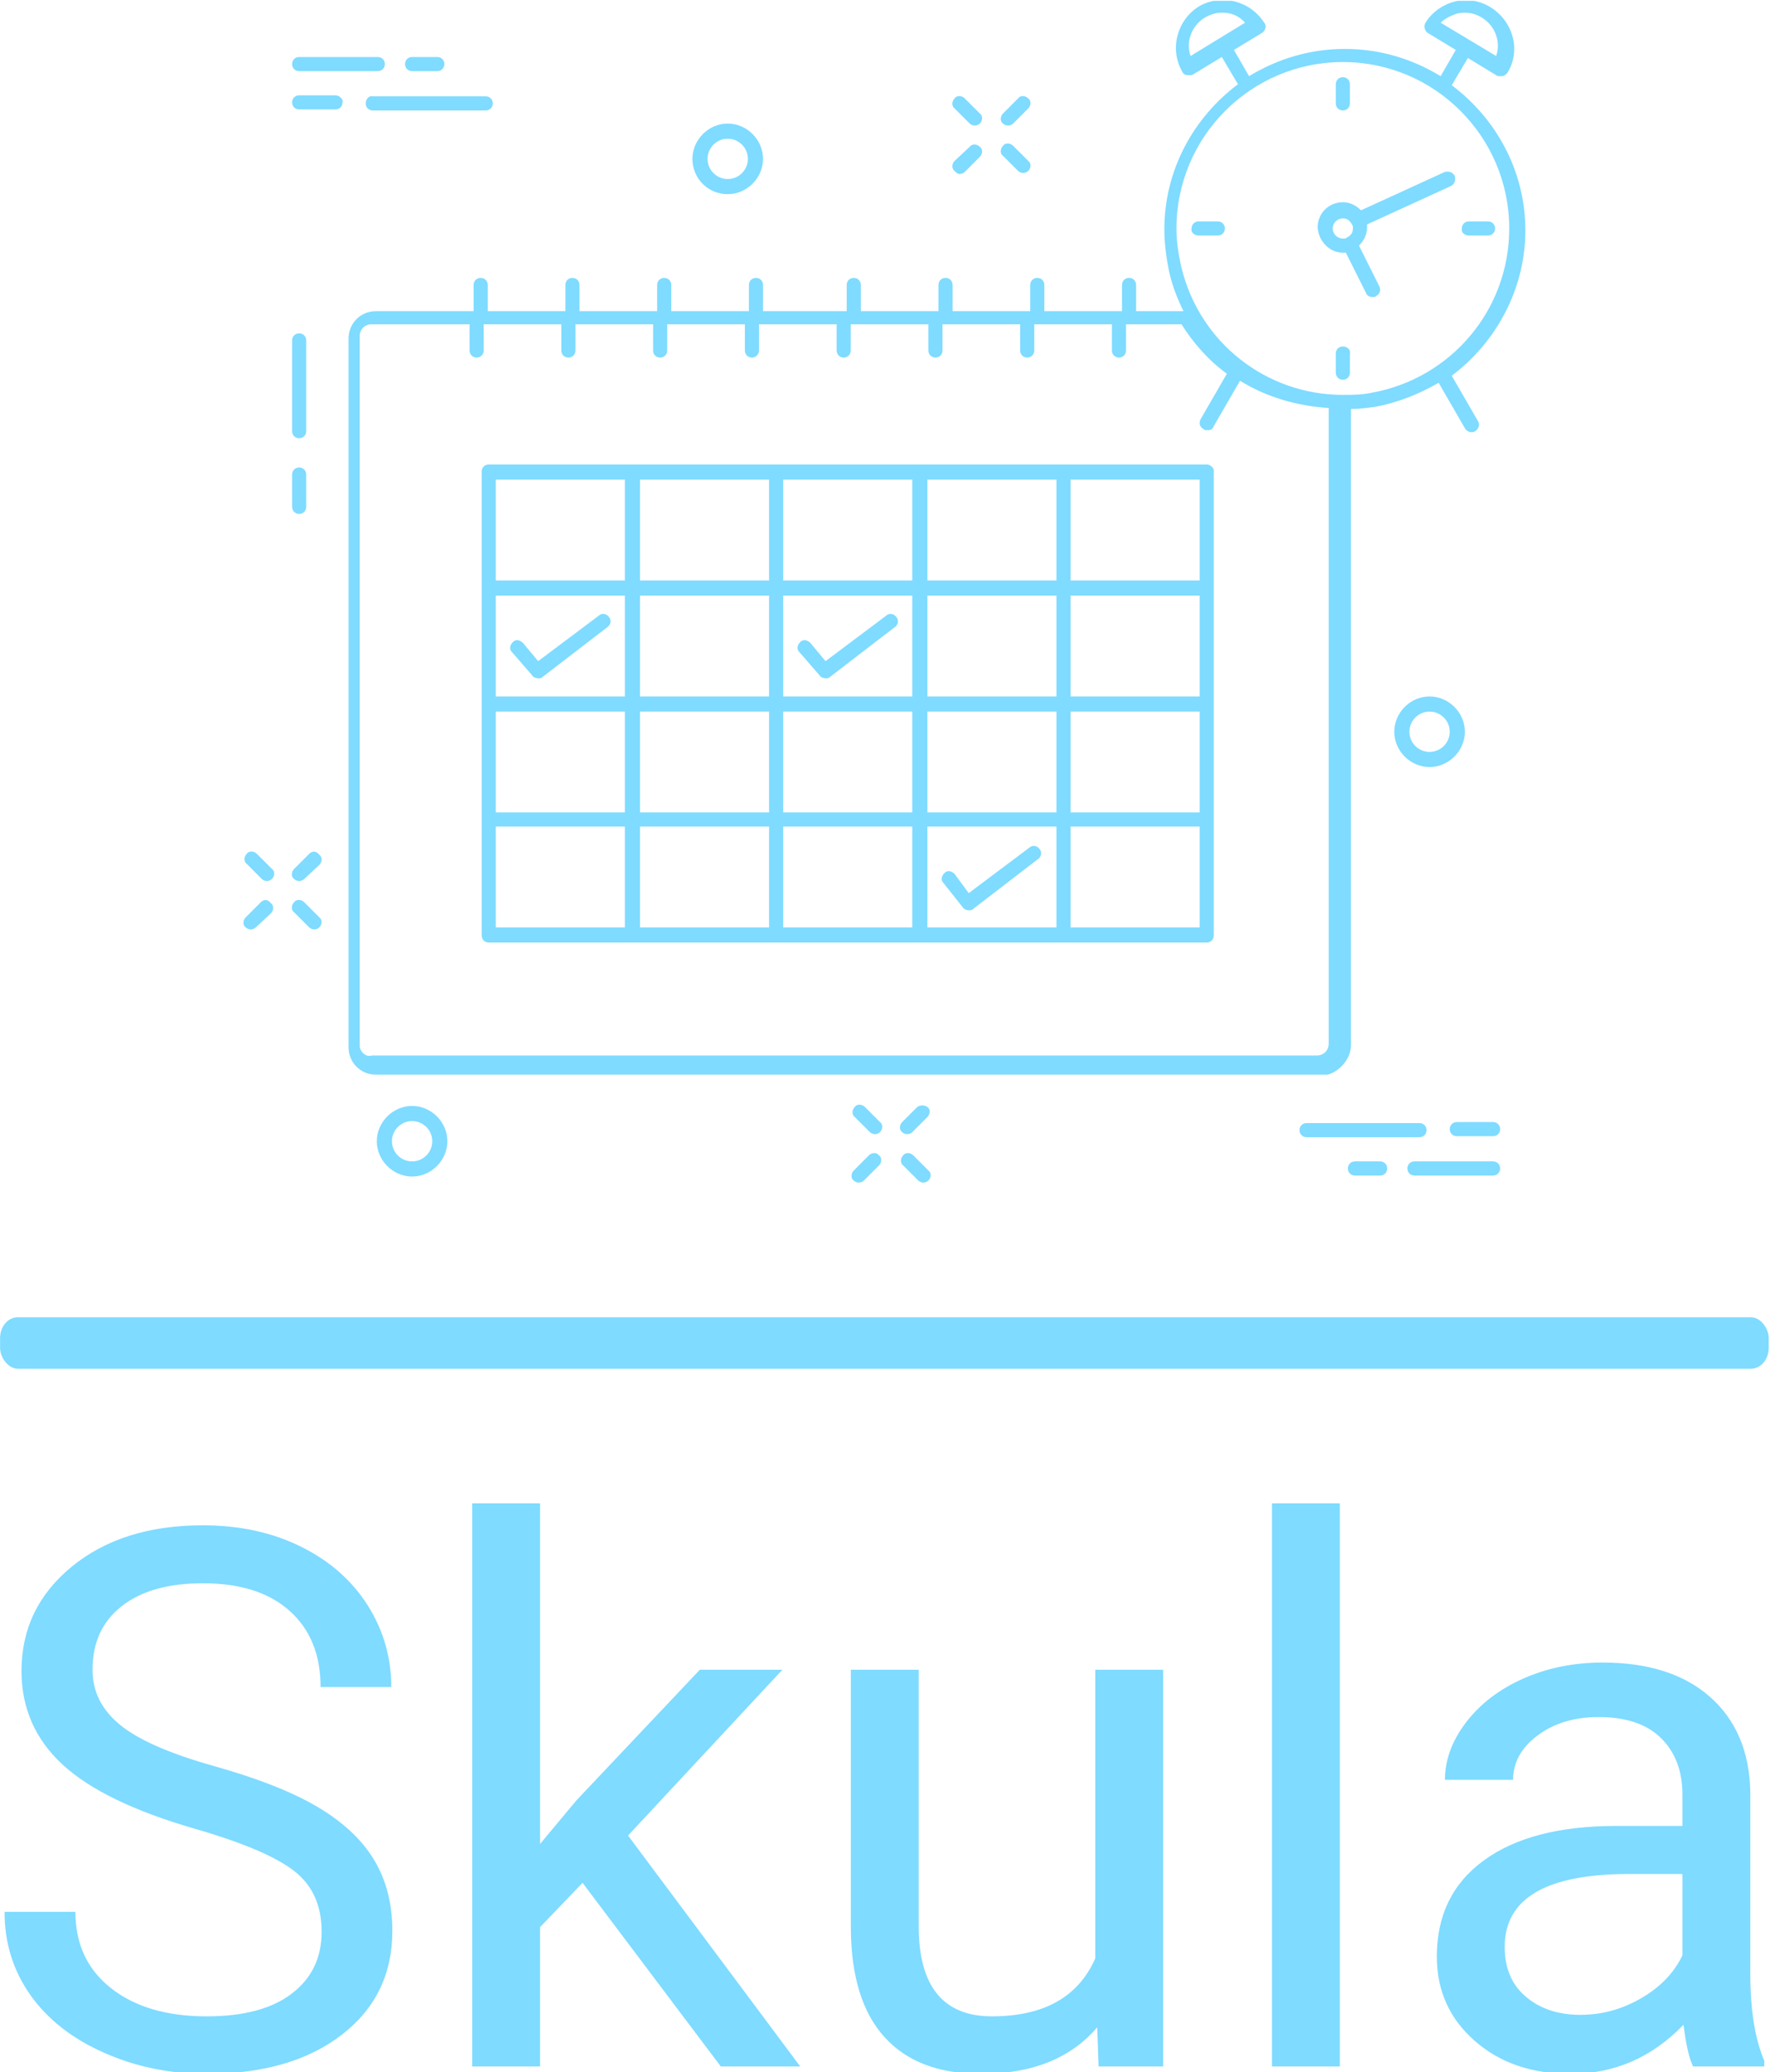 <svg xmlns="http://www.w3.org/2000/svg" version="1.1" xmlns:xlink="http://www.w3.org/1999/xlink" xmlns:svgjs="http://svgjs.dev/svgjs" width="2000" height="2341" viewBox="0 0 2000 2341"><g transform="matrix(1,0,0,1,-0.668,0.948)"><svg viewBox="0 0 211 247" data-background-color="#ffffff" preserveAspectRatio="xMidYMid meet" height="2341" width="2000" xmlns="http://www.w3.org/2000/svg" xmlns:xlink="http://www.w3.org/1999/xlink"><defs></defs><g id="tight-bounds" transform="matrix(1,0,0,1,0.07,-0.1)"><svg viewBox="0 0 210.859 247.2" height="247.2" width="210.859"><g><svg viewBox="0 0 397.498 466.005" height="247.2" width="210.859"><g><rect width="397.498" height="11.56" x="0" y="295.995" fill="#7fdbff" opacity="1" stroke-width="0" stroke="transparent" fill-opacity="1" class="rect-si-0" data-fill-palette-color="primary" rx="1%" id="si-0" data-palette-color="#7fdbff"></rect></g><g transform="matrix(1,0,0,1,0.989,337.817)"><svg viewBox="0 0 395.52 128.188" height="128.188" width="395.52"><g><svg viewBox="0 0 395.52 128.188" height="128.188" width="395.52"><g><svg viewBox="0 0 395.52 128.188" height="128.188" width="395.52"><g transform="matrix(1,0,0,1,0,0)"><svg width="395.52" viewBox="1.95 -37.5 117.21 37.99" height="128.188" data-palette-color="#7fdbff"><path d="M14.6-15.84L14.6-15.84Q8.57-17.58 5.82-20.1 3.08-22.63 3.08-26.34L3.08-26.34Q3.08-30.54 6.43-33.29 9.79-36.04 15.16-36.04L15.16-36.04Q18.82-36.04 21.69-34.62 24.56-33.2 26.14-30.71 27.71-28.22 27.71-25.27L27.71-25.27 23-25.27Q23-28.49 20.95-30.33 18.9-32.18 15.16-32.18L15.16-32.18Q11.69-32.18 9.75-30.65 7.81-29.13 7.81-26.42L7.81-26.42Q7.81-24.24 9.66-22.74 11.5-21.24 15.93-20 20.36-18.75 22.86-17.25 25.37-15.75 26.57-13.75 27.78-11.74 27.78-9.03L27.78-9.03Q27.78-4.71 24.41-2.11 21.04 0.49 15.41 0.49L15.41 0.49Q11.74 0.49 8.57-0.92 5.4-2.32 3.67-4.76 1.95-7.2 1.95-10.3L1.95-10.3 6.67-10.3Q6.67-7.08 9.05-5.21 11.43-3.34 15.41-3.34L15.41-3.34Q19.12-3.34 21.09-4.86 23.07-6.37 23.07-8.98 23.07-11.6 21.24-13.02 19.41-14.45 14.6-15.84ZM49.66 0L40.45-12.23 37.62-9.28 37.62 0 33.1 0 33.1-37.5 37.62-37.5 37.62-14.82 40.04-17.72 48.26-26.42 53.76-26.42 43.48-15.38 54.95 0 49.66 0ZM74.82 0L74.73-2.61Q72.09 0.49 66.99 0.49L66.99 0.49Q62.76 0.49 60.55-1.97 58.34-4.42 58.32-9.23L58.32-9.23 58.32-26.42 62.84-26.42 62.84-9.35Q62.84-3.34 67.72-3.34L67.72-3.34Q72.9-3.34 74.6-7.2L74.6-7.2 74.6-26.42 79.12-26.42 79.12 0 74.82 0ZM90.89-37.5L90.89 0 86.37 0 86.37-37.5 90.89-37.5ZM119.16 0L114.42 0Q114.03-0.78 113.78-2.78L113.78-2.78Q110.63 0.49 106.26 0.49L106.26 0.49Q102.36 0.49 99.86-1.72 97.35-3.93 97.35-7.32L97.35-7.32Q97.35-11.45 100.49-13.73 103.63-16.02 109.32-16.02L109.32-16.02 113.71-16.02 113.71-18.09Q113.71-20.46 112.29-21.86 110.88-23.27 108.12-23.27L108.12-23.27Q105.7-23.27 104.07-22.05 102.43-20.83 102.43-19.09L102.43-19.09 97.89-19.09Q97.89-21.07 99.29-22.91 100.7-24.76 103.1-25.83 105.51-26.9 108.39-26.9L108.39-26.9Q112.95-26.9 115.54-24.62 118.13-22.34 118.23-18.33L118.23-18.33 118.23-6.18Q118.23-2.54 119.16-0.39L119.16-0.39 119.16 0ZM106.92-3.44L106.92-3.44Q109.05-3.44 110.95-4.54 112.86-5.64 113.71-7.4L113.71-7.4 113.71-12.82 110.17-12.82Q101.87-12.82 101.87-7.96L101.87-7.96Q101.87-5.83 103.29-4.64 104.7-3.44 106.92-3.44Z" opacity="1" transform="matrix(1,0,0,1,0,0)" fill="#7fdbff" class="undefined-text-0" data-fill-palette-color="primary" id="text-0"></path></svg></g></svg></g></svg></g></svg></g><g transform="matrix(1,0,0,1,54.695,0)"><svg viewBox="0 0 288.109 265.733" height="265.733" width="288.109"><g><svg xmlns="http://www.w3.org/2000/svg" xmlns:xlink="http://www.w3.org/1999/xlink" version="1.1" x="0" y="0" viewBox="0.475 5.448 127.125 117.252" enable-background="new 0 0 128 128" xml:space="preserve" height="265.733" width="288.109" class="icon-icon-0" data-fill-palette-color="accent" id="icon-0"><g fill="#7fdbff" data-fill-palette-color="accent"><path d="M6 48.9c0.4 0 0.7-0.3 0.7-0.7v-9c0-0.4-0.3-0.7-0.7-0.7-0.4 0-0.7 0.3-0.7 0.7v9C5.3 48.6 5.6 48.9 6 48.9z" fill="#7fdbff" data-fill-palette-color="accent"></path><path d="M6 56.4c0.4 0 0.7-0.3 0.7-0.7v-3.2c0-0.4-0.3-0.7-0.7-0.7-0.4 0-0.7 0.3-0.7 0.7v3.2C5.3 56.1 5.6 56.4 6 56.4z" fill="#7fdbff" data-fill-palette-color="accent"></path><path d="M48.5 24.7c1.9 0 3.5-1.6 3.5-3.5s-1.6-3.5-3.5-3.5c-1.9 0-3.5 1.6-3.5 3.5S46.5 24.7 48.5 24.7zM48.5 19.2c1.1 0 2 0.9 2 2 0 1.1-0.9 2-2 2-1.1 0-2-0.9-2-2C46.5 20.1 47.4 19.2 48.5 19.2z" fill="#7fdbff" data-fill-palette-color="accent"></path><path d="M118.1 74.5c-1.9 0-3.5 1.6-3.5 3.5s1.6 3.5 3.5 3.5c1.9 0 3.5-1.6 3.5-3.5S120 74.5 118.1 74.5zM118.1 80c-1.1 0-2-0.9-2-2 0-1.1 0.9-2 2-2 1.1 0 2 0.9 2 2C120.1 79.1 119.2 80 118.1 80z" fill="#7fdbff" data-fill-palette-color="accent"></path><path d="M17.2 115.1c-1.9 0-3.5 1.6-3.5 3.5s1.6 3.5 3.5 3.5c1.9 0 3.5-1.6 3.5-3.5S19.1 115.1 17.2 115.1zM17.2 120.6c-1.1 0-2-0.9-2-2 0-1.1 0.9-2 2-2 1.1 0 2 0.9 2 2C19.2 119.7 18.3 120.6 17.2 120.6z" fill="#7fdbff" data-fill-palette-color="accent"></path><path d="M12.6 15.7c0 0.4 0.3 0.7 0.7 0.7h11.2c0.4 0 0.7-0.3 0.7-0.7 0-0.4-0.3-0.7-0.7-0.7H13.3C12.9 14.9 12.6 15.3 12.6 15.7z" fill="#7fdbff" data-fill-palette-color="accent"></path><path d="M9.6 14.9H6c-0.4 0-0.7 0.3-0.7 0.7 0 0.4 0.3 0.7 0.7 0.7h3.6c0.4 0 0.7-0.3 0.7-0.7C10.4 15.3 10 14.9 9.6 14.9z" fill="#7fdbff" data-fill-palette-color="accent"></path><path d="M6 12.5h7.8c0.4 0 0.7-0.3 0.7-0.7s-0.3-0.7-0.7-0.7H6c-0.4 0-0.7 0.3-0.7 0.7S5.6 12.5 6 12.5z" fill="#7fdbff" data-fill-palette-color="accent"></path><path d="M17.2 12.5h2.5c0.4 0 0.7-0.3 0.7-0.7s-0.3-0.7-0.7-0.7h-2.5c-0.4 0-0.7 0.3-0.7 0.7S16.8 12.5 17.2 12.5z" fill="#7fdbff" data-fill-palette-color="accent"></path><path d="M117.8 117.5c0-0.4-0.3-0.7-0.7-0.7h-11.2c-0.4 0-0.7 0.3-0.7 0.7 0 0.4 0.3 0.7 0.7 0.7h11.2C117.5 118.2 117.8 117.9 117.8 117.5z" fill="#7fdbff" data-fill-palette-color="accent"></path><path d="M124.4 116.7h-3.6c-0.4 0-0.7 0.3-0.7 0.7 0 0.4 0.3 0.7 0.7 0.7h3.6c0.4 0 0.7-0.3 0.7-0.7C125.1 117 124.8 116.7 124.4 116.7z" fill="#7fdbff" data-fill-palette-color="accent"></path><path d="M124.4 120.6h-7.8c-0.4 0-0.7 0.3-0.7 0.7 0 0.4 0.3 0.7 0.7 0.7h7.8c0.4 0 0.7-0.3 0.7-0.7C125.1 120.9 124.8 120.6 124.4 120.6z" fill="#7fdbff" data-fill-palette-color="accent"></path><path d="M113.2 120.6h-2.5c-0.4 0-0.7 0.3-0.7 0.7 0 0.4 0.3 0.7 0.7 0.7h2.5c0.4 0 0.7-0.3 0.7-0.7C113.9 120.9 113.6 120.6 113.2 120.6z" fill="#7fdbff" data-fill-palette-color="accent"></path><path d="M72.5 17.7c0.1 0.1 0.3 0.2 0.5 0.2 0.2 0 0.4-0.1 0.5-0.2 0.3-0.3 0.3-0.8 0-1l-1.5-1.5c-0.3-0.3-0.8-0.3-1 0-0.3 0.3-0.3 0.8 0 1L72.5 17.7z" fill="#7fdbff" data-fill-palette-color="accent"></path><path d="M77.3 22.4c0.1 0.1 0.3 0.2 0.5 0.2 0.2 0 0.4-0.1 0.5-0.2 0.3-0.3 0.3-0.8 0-1l-1.5-1.5c-0.3-0.3-0.8-0.3-1 0-0.3 0.3-0.3 0.8 0 1L77.3 22.4z" fill="#7fdbff" data-fill-palette-color="accent"></path><path d="M71.5 22.7c0.2 0 0.4-0.1 0.5-0.2l1.5-1.5c0.3-0.3 0.3-0.8 0-1-0.3-0.3-0.8-0.3-1 0L71 21.4c-0.3 0.3-0.3 0.8 0 1C71.2 22.6 71.3 22.7 71.5 22.7z" fill="#7fdbff" data-fill-palette-color="accent"></path><path d="M76.3 17.9c0.2 0 0.4-0.1 0.5-0.2l1.5-1.5c0.3-0.3 0.3-0.8 0-1-0.3-0.3-0.8-0.3-1 0l-1.5 1.5c-0.3 0.3-0.3 0.8 0 1C75.9 17.8 76.1 17.9 76.3 17.9z" fill="#7fdbff" data-fill-palette-color="accent"></path><path d="M62.1 115.2c-0.3-0.3-0.8-0.3-1 0-0.3 0.3-0.3 0.8 0 1l1.5 1.5c0.1 0.1 0.3 0.2 0.5 0.2 0.2 0 0.4-0.1 0.5-0.2 0.3-0.3 0.3-0.8 0-1L62.1 115.2z" fill="#7fdbff" data-fill-palette-color="accent"></path><path d="M66.9 120c-0.3-0.3-0.8-0.3-1 0-0.3 0.3-0.3 0.8 0 1l1.5 1.5c0.1 0.1 0.3 0.2 0.5 0.2 0.2 0 0.4-0.1 0.5-0.2 0.3-0.3 0.3-0.8 0-1L66.9 120z" fill="#7fdbff" data-fill-palette-color="accent"></path><path d="M62.5 120l-1.5 1.5c-0.3 0.3-0.3 0.8 0 1 0.1 0.1 0.3 0.2 0.5 0.2 0.2 0 0.4-0.1 0.5-0.2l1.5-1.5c0.3-0.3 0.3-0.8 0-1C63.3 119.7 62.8 119.7 62.5 120z" fill="#7fdbff" data-fill-palette-color="accent"></path><path d="M67.3 115.2l-1.5 1.5c-0.3 0.3-0.3 0.8 0 1 0.1 0.1 0.3 0.2 0.5 0.2 0.2 0 0.4-0.1 0.5-0.2l1.5-1.5c0.3-0.3 0.3-0.8 0-1C68 115 67.6 115 67.3 115.2z" fill="#7fdbff" data-fill-palette-color="accent"></path><path d="M1.8 90.1c-0.3-0.3-0.8-0.3-1 0-0.3 0.3-0.3 0.8 0 1l1.5 1.5c0.1 0.1 0.3 0.2 0.5 0.2s0.4-0.1 0.5-0.2c0.3-0.3 0.3-0.8 0-1L1.8 90.1z" fill="#7fdbff" data-fill-palette-color="accent"></path><path d="M6.5 94.9c-0.3-0.3-0.8-0.3-1 0-0.3 0.3-0.3 0.8 0 1L7 97.4c0.1 0.1 0.3 0.2 0.5 0.2 0.2 0 0.4-0.1 0.5-0.2 0.3-0.3 0.3-0.8 0-1L6.5 94.9z" fill="#7fdbff" data-fill-palette-color="accent"></path><path d="M2.2 94.9l-1.5 1.5c-0.3 0.3-0.3 0.8 0 1 0.1 0.1 0.3 0.2 0.5 0.2 0.2 0 0.4-0.1 0.5-0.2L3.2 96c0.3-0.3 0.3-0.8 0-1C2.9 94.6 2.5 94.6 2.2 94.9z" fill="#7fdbff" data-fill-palette-color="accent"></path><path d="M7 90.1l-1.5 1.5c-0.3 0.3-0.3 0.8 0 1 0.1 0.1 0.3 0.2 0.5 0.2 0.2 0 0.4-0.1 0.5-0.2L8 91.2c0.3-0.3 0.3-0.8 0-1C7.7 89.8 7.3 89.8 7 90.1z" fill="#7fdbff" data-fill-palette-color="accent"></path><path d="M109.5 30.5c0.1 0 0.2 0 0.3 0l2 4c0.1 0.3 0.4 0.4 0.7 0.4 0.1 0 0.2 0 0.3-0.1 0.4-0.2 0.5-0.6 0.3-1l-2-4c0.5-0.5 0.8-1.1 0.8-1.8 0-0.1 0-0.2 0-0.3l8.3-3.8c0.4-0.2 0.5-0.6 0.4-1-0.2-0.4-0.6-0.5-1-0.4l-8.3 3.8c-0.5-0.5-1.1-0.8-1.8-0.8-1.4 0-2.5 1.1-2.5 2.5C107.1 29.4 108.2 30.5 109.5 30.5zM109.5 27.1c0.4 0 0.7 0.2 0.9 0.6 0.1 0.1 0.1 0.2 0.1 0.4 0 0.4-0.2 0.7-0.6 0.9-0.1 0.1-0.2 0.1-0.4 0.1-0.5 0-1-0.4-1-1C108.5 27.5 109 27.1 109.5 27.1z" fill="#7fdbff" data-fill-palette-color="accent"></path><path d="M109.5 16.4c0.4 0 0.7-0.3 0.7-0.7v-1.9c0-0.4-0.3-0.7-0.7-0.7-0.4 0-0.7 0.3-0.7 0.7v1.9C108.8 16.1 109.1 16.4 109.5 16.4z" fill="#7fdbff" data-fill-palette-color="accent"></path><path d="M95.2 28.8h1.9c0.4 0 0.7-0.3 0.7-0.7 0-0.4-0.3-0.7-0.7-0.7h-1.9c-0.4 0-0.7 0.3-0.7 0.7C94.4 28.5 94.8 28.8 95.2 28.8z" fill="#7fdbff" data-fill-palette-color="accent"></path><path d="M109.5 39.8c-0.4 0-0.7 0.3-0.7 0.7v1.9c0 0.4 0.3 0.7 0.7 0.7 0.4 0 0.7-0.3 0.7-0.7v-1.9C110.3 40.1 109.9 39.8 109.5 39.8z" fill="#7fdbff" data-fill-palette-color="accent"></path><path d="M122 28.8h1.9c0.4 0 0.7-0.3 0.7-0.7 0-0.4-0.3-0.7-0.7-0.7H122c-0.4 0-0.7 0.3-0.7 0.7C121.2 28.5 121.6 28.8 122 28.8z" fill="#7fdbff" data-fill-palette-color="accent"></path><path d="M57.6 72.4c0.1 0.2 0.4 0.3 0.6 0.3 0.2 0 0.3 0 0.4-0.1l6.5-5c0.3-0.2 0.4-0.7 0.1-1-0.2-0.3-0.7-0.4-1-0.1l-6 4.5-1.5-1.8c-0.3-0.3-0.7-0.4-1-0.1-0.3 0.3-0.4 0.7-0.1 1L57.6 72.4z" fill="#7fdbff" data-fill-palette-color="accent"></path><path d="M71.8 95.4c0.1 0.2 0.4 0.3 0.6 0.3 0.2 0 0.3 0 0.4-0.1l6.5-5c0.3-0.2 0.4-0.7 0.1-1-0.2-0.3-0.7-0.4-1-0.1l-6 4.5L71 92.1c-0.3-0.3-0.7-0.4-1-0.1-0.3 0.3-0.4 0.7-0.1 1L71.8 95.4z" fill="#7fdbff" data-fill-palette-color="accent"></path><path d="M29.1 72.4c0.1 0.2 0.4 0.3 0.6 0.3 0.2 0 0.3 0 0.4-0.1l6.5-5c0.3-0.2 0.4-0.7 0.1-1-0.2-0.3-0.7-0.4-1-0.1l-6 4.5-1.5-1.8c-0.3-0.3-0.7-0.4-1-0.1-0.3 0.3-0.4 0.7-0.1 1L29.1 72.4z" fill="#7fdbff" data-fill-palette-color="accent"></path><path d="M110.3 109.1V46c0.8 0 1.5-0.1 2.3-0.2 2.3-0.4 4.5-1.3 6.4-2.4l2.6 4.5c0.1 0.2 0.4 0.4 0.6 0.4 0.1 0 0.3 0 0.4-0.1 0.4-0.2 0.5-0.7 0.3-1l-2.6-4.5c4.4-3.3 7.3-8.6 7.3-14.4 0-5.9-2.9-11.1-7.3-14.4l1.6-2.7 2.8 1.7c0.1 0.1 0.2 0.1 0.4 0.1 0.1 0 0.1 0 0.2 0 0.2 0 0.4-0.2 0.5-0.3 1.4-2.2 0.6-5.1-1.6-6.5-1.1-0.7-2.4-0.9-3.6-0.6-1.2 0.3-2.3 1.1-2.9 2.1-0.2 0.3-0.1 0.8 0.2 1l2.8 1.7-1.5 2.6c-2.8-1.7-6-2.7-9.5-2.7-3.5 0-6.7 1-9.5 2.7l-1.5-2.6 2.8-1.7c0.3-0.2 0.5-0.7 0.2-1-1.4-2.2-4.3-2.9-6.5-1.6-2.2 1.4-2.9 4.3-1.6 6.5 0.1 0.2 0.3 0.3 0.5 0.3 0.1 0 0.1 0 0.2 0 0.1 0 0.3 0 0.4-0.1l2.8-1.7 1.6 2.7c-4.4 3.3-7.3 8.5-7.3 14.4 0 1.4 0.2 2.9 0.5 4.3 0.3 1.3 0.8 2.6 1.4 3.8h-4.7v-2.6c0-0.4-0.3-0.7-0.7-0.7-0.4 0-0.7 0.3-0.7 0.7v2.6h-7.7v-2.6c0-0.4-0.3-0.7-0.7-0.7-0.4 0-0.7 0.3-0.7 0.7v2.6h-7.7v-2.6c0-0.4-0.3-0.7-0.7-0.7s-0.7 0.3-0.7 0.7v2.6h-7.7v-2.6c0-0.4-0.3-0.7-0.7-0.7-0.4 0-0.7 0.3-0.7 0.7v2.6H52v-2.6c0-0.4-0.3-0.7-0.7-0.7-0.4 0-0.7 0.3-0.7 0.7v2.6h-7.7v-2.6c0-0.4-0.3-0.7-0.7-0.7-0.4 0-0.7 0.3-0.7 0.7v2.6h-7.7v-2.6c0-0.4-0.3-0.7-0.7-0.7-0.4 0-0.7 0.3-0.7 0.7v2.6h-7.7v-2.6c0-0.4-0.3-0.7-0.7-0.7-0.4 0-0.7 0.3-0.7 0.7v2.6h-9.7c-1.5 0-2.7 1.2-2.7 2.7v70.3c0 1.5 1.2 2.7 2.7 2.7h94.4C109.1 111.7 110.3 110.5 110.3 109.1zM119.2 7.7c0.4-0.4 1-0.7 1.6-0.9 0.8-0.2 1.7-0.1 2.5 0.4 1.3 0.8 1.9 2.4 1.4 3.8L119.2 7.7zM94.4 11c-0.5-1.4 0.1-3 1.4-3.8 0.5-0.3 1.1-0.5 1.7-0.5 0.9 0 1.7 0.3 2.3 1L94.4 11zM93 28.1c0-9.1 7.4-16.5 16.5-16.5 9.1 0 16.5 7.4 16.5 16.5 0 8.1-5.8 14.9-13.7 16.3-1 0.2-1.9 0.2-2.8 0.2-7.6 0-14.2-5.2-16-12.6C93.2 30.7 93 29.4 93 28.1zM12 109.1V38.8c0-0.7 0.5-1.2 1.2-1.2h9.7v2.6c0 0.4 0.3 0.7 0.7 0.7 0.4 0 0.7-0.3 0.7-0.7v-2.6h7.7v2.6c0 0.4 0.3 0.7 0.7 0.7 0.4 0 0.7-0.3 0.7-0.7v-2.6h7.7v2.6c0 0.4 0.3 0.7 0.7 0.7 0.4 0 0.7-0.3 0.7-0.7v-2.6h7.7v2.6c0 0.4 0.3 0.7 0.7 0.7 0.4 0 0.7-0.3 0.7-0.7v-2.6h7.7v2.6c0 0.4 0.3 0.7 0.7 0.7 0.4 0 0.7-0.3 0.7-0.7v-2.6h7.7v2.6c0 0.4 0.3 0.7 0.7 0.7s0.7-0.3 0.7-0.7v-2.6h7.7v2.6c0 0.4 0.3 0.7 0.7 0.7 0.4 0 0.7-0.3 0.7-0.7v-2.6h7.7v2.6c0 0.4 0.3 0.7 0.7 0.7 0.4 0 0.7-0.3 0.7-0.7v-2.6h5.5c1.2 1.9 2.7 3.6 4.5 4.9l-2.6 4.5c-0.2 0.4-0.1 0.8 0.3 1 0.1 0.1 0.2 0.1 0.4 0.1 0.3 0 0.5-0.1 0.6-0.4l2.6-4.5c2.6 1.6 5.6 2.5 8.8 2.7v63c0 0.7-0.5 1.2-1.2 1.2H13.2C12.6 110.3 12 109.7 12 109.1z" fill="#7fdbff" data-fill-palette-color="accent"></path><path d="M96 51.5H81.8 67.5 53.3 39.1 24.8c-0.4 0-0.7 0.3-0.7 0.7v11.5 11.5 11.5 11.5c0 0.4 0.3 0.7 0.7 0.7h14.2 14.2 14.2 14.2H96c0.4 0 0.7-0.3 0.7-0.7V86.7 75.2 63.8 52.3C96.8 51.9 96.4 51.5 96 51.5zM38.3 97.4H25.5v-10h12.8V97.4zM38.3 86H25.5V76h12.8V86zM38.3 74.5H25.5v-10h12.8V74.5zM38.3 63H25.5V53h12.8V63zM52.6 97.4H39.8v-10h12.8V97.4zM52.6 86H39.8V76h12.8V86zM52.6 74.5H39.8v-10h12.8V74.5zM52.6 63H39.8V53h12.8V63zM66.8 97.4H54v-10h12.8V97.4zM66.8 86H54V76h12.8V86zM66.8 74.5H54v-10h12.8V74.5zM66.8 63H54V53h12.8V63zM81.1 97.4H68.3v-10h12.8V97.4zM81.1 86H68.3V76h12.8V86zM81.1 74.5H68.3v-10h12.8V74.5zM81.1 63H68.3V53h12.8V63zM95.3 97.4H82.5v-10h12.8V97.4zM95.3 86H82.5V76h12.8V86zM95.3 74.5H82.5v-10h12.8V74.5zM95.3 63H82.5V53h12.8V63z" fill="#7fdbff" data-fill-palette-color="accent"></path></g></svg><g></g></g></svg></g><g></g></svg></g></svg><rect width="210.859" height="247.2" fill="none" stroke="none" visibility="hidden"></rect></g></svg></g></svg>